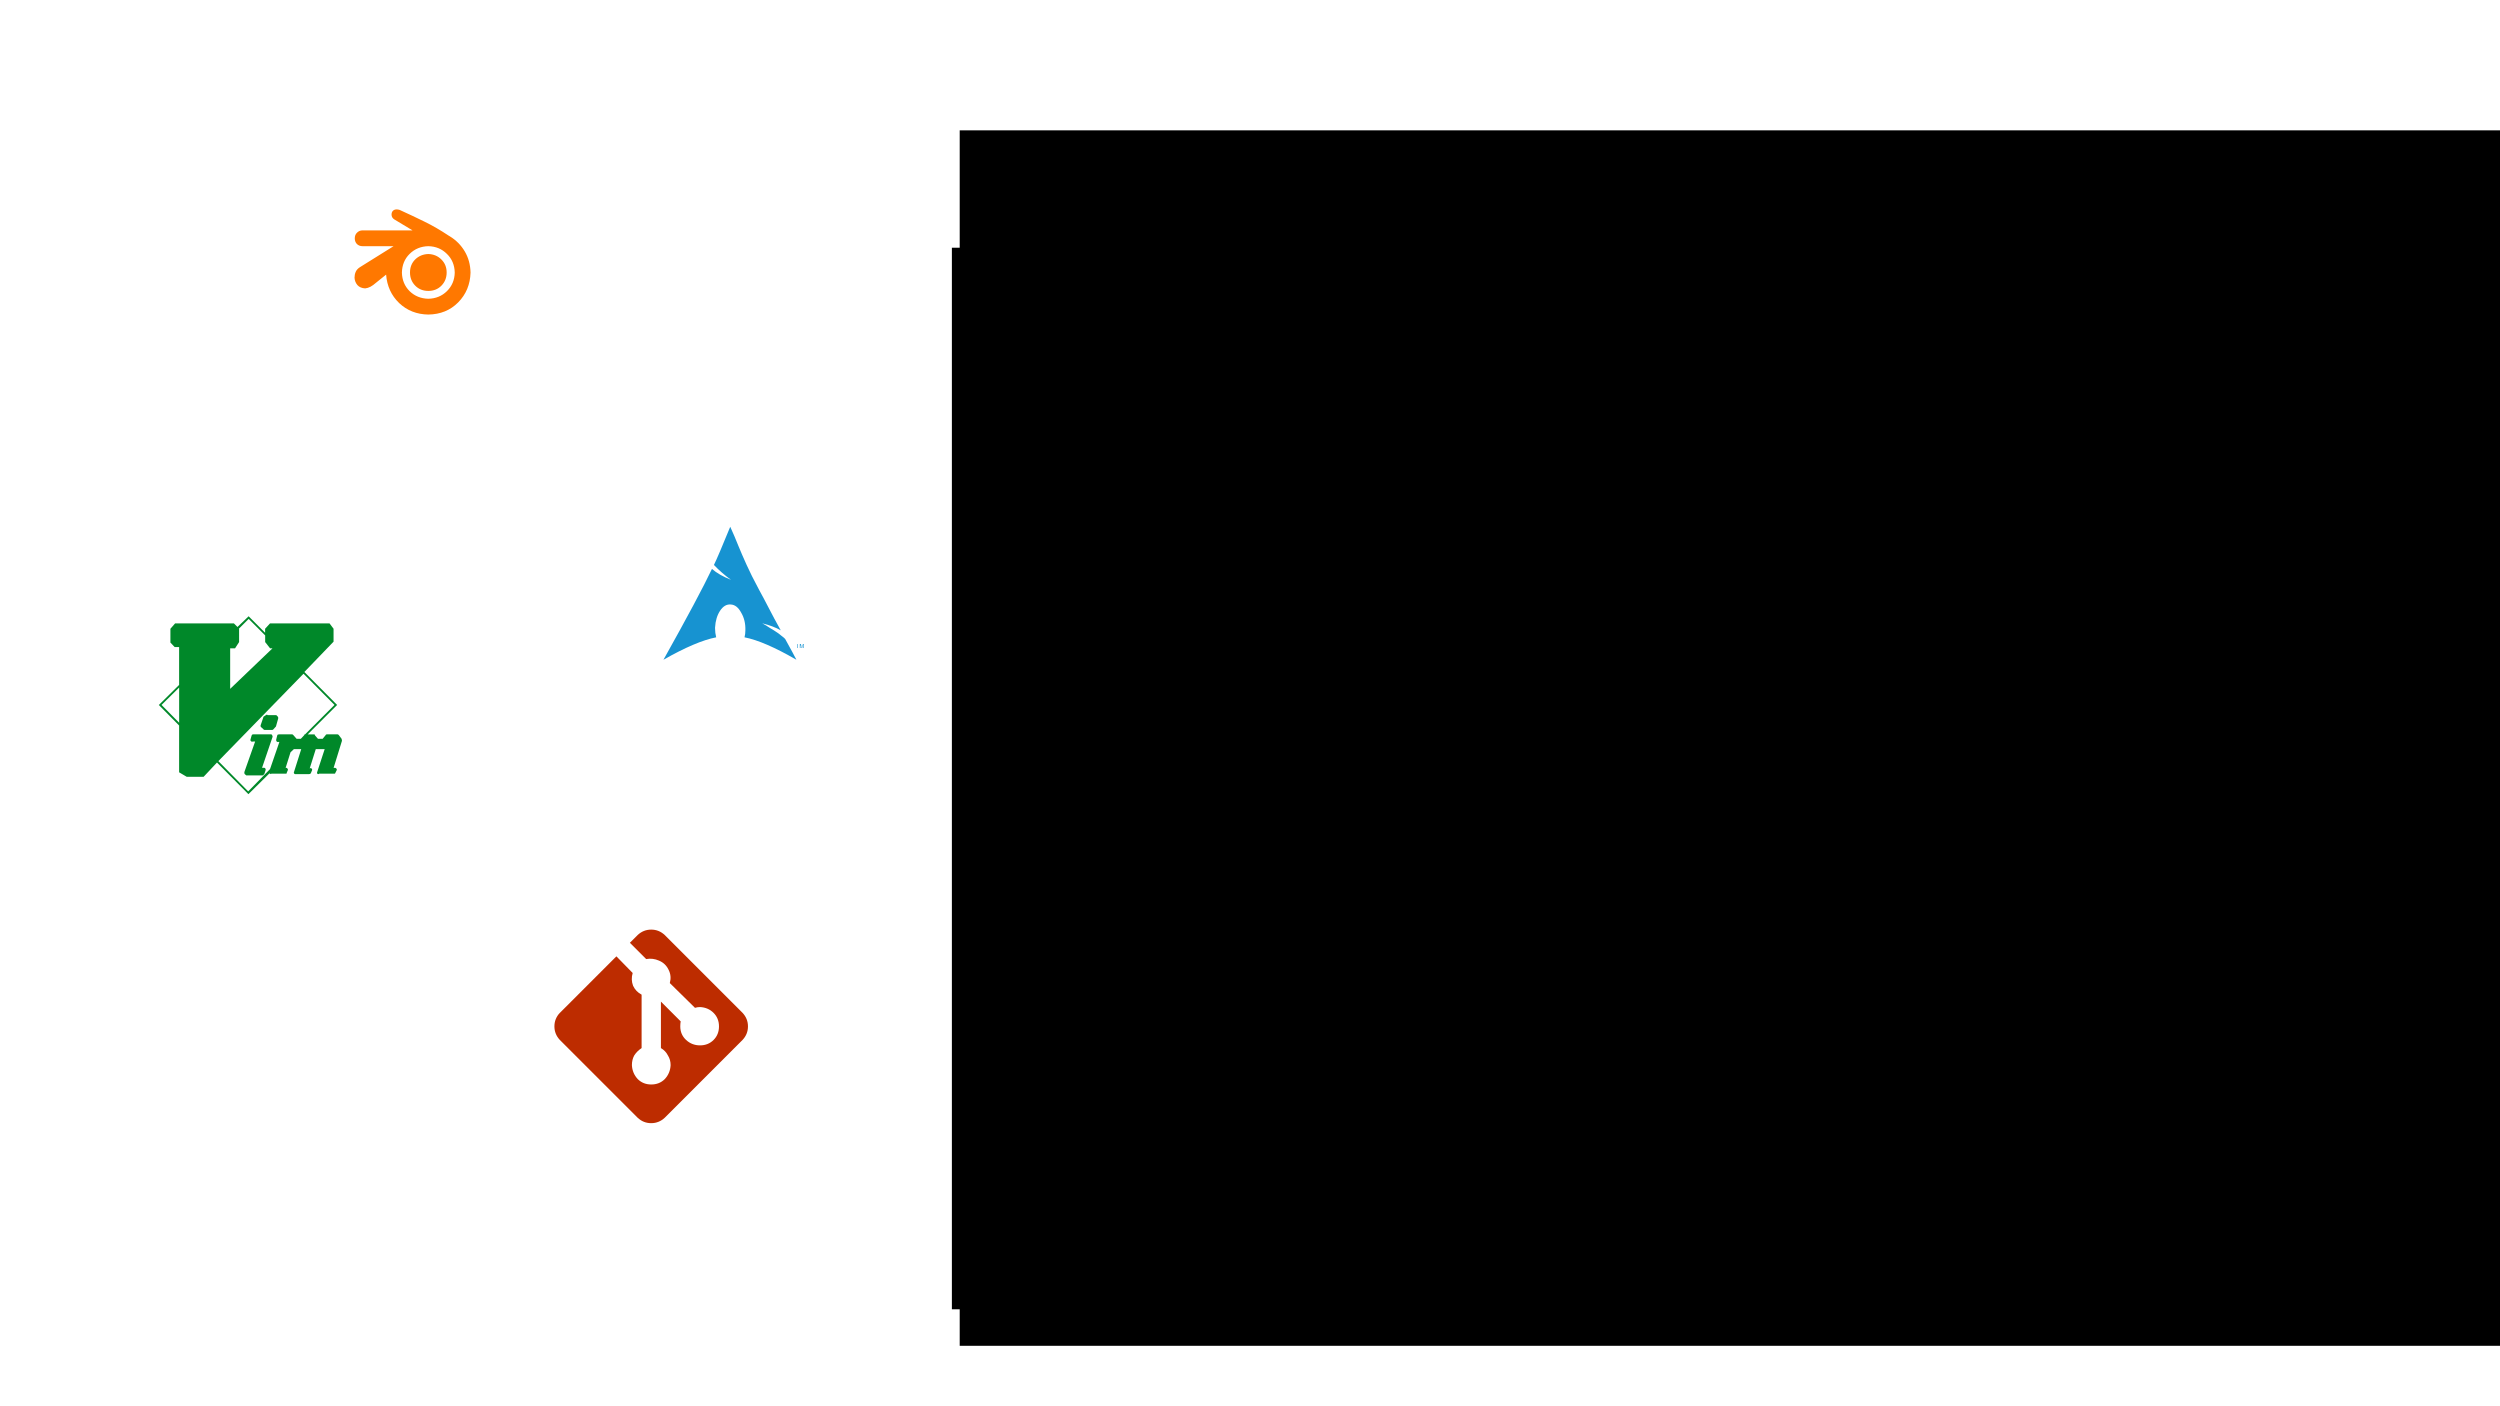 <?xml version="1.0" encoding="UTF-8" standalone="no"?>
<!-- Created with Inkscape (http://www.inkscape.org/) -->

<svg
   xmlns:dc="http://purl.org/dc/elements/1.1/"
   xmlns:cc="http://creativecommons.org/ns#"
   xmlns:rdf="http://www.w3.org/1999/02/22-rdf-syntax-ns#"
   xmlns:svg="http://www.w3.org/2000/svg"
   xmlns="http://www.w3.org/2000/svg"
   xmlns:sodipodi="http://sodipodi.sourceforge.net/DTD/sodipodi-0.dtd"
   xmlns:inkscape="http://www.inkscape.org/namespaces/inkscape"
   width="1920"
   height="1080"
   viewBox="0 0 508 285.75"
   version="1.1"
   id="svg8"
   inkscape:version="0.92.4 5da689c313, 2019-01-14"
   sodipodi:docname="036.svg">
  <defs
     id="defs2">
    <clipPath
       clipPathUnits="userSpaceOnUse"
       id="clipPath3044">
      <rect
         style="opacity:1;fill:#000000;fill-opacity:1;stroke:none;stroke-width:0.6;stroke-miterlimit:4;stroke-dasharray:none;stroke-opacity:1"
         id="rect3046"
         width="243.215"
         height="226.003"
         x="320.138"
         y="134.602" />
    </clipPath>
  </defs>
  <sodipodi:namedview
     id="base"
     pagecolor="#ffffff"
     bordercolor="#666666"
     borderopacity="1.0"
     inkscape:pageopacity="0.0"
     inkscape:pageshadow="2"
     inkscape:zoom="0.5"
     inkscape:cx="725.091"
     inkscape:cy="601.95017"
     inkscape:document-units="mm"
     inkscape:current-layer="layer1"
     showgrid="false"
     units="px"
     inkscape:window-width="1920"
     inkscape:window-height="1053"
     inkscape:window-x="0"
     inkscape:window-y="27"
     inkscape:window-maximized="0"
     showguides="true" />
  <g
     inkscape:label="Capa 1"
     inkscape:groupmode="layer"
     id="layer1"
     transform="translate(0,-11.25)">
    <g
       aria-label=" "
       transform="matrix(0.642,0,0,0.642,45.074,-44.883)"
       style="font-style:normal;font-variant:normal;font-weight:normal;font-stretch:normal;font-size:40px;line-height:1.25;font-family:'InconsolataGo Nerd Font';-inkscape-font-specification:'InconsolataGo Nerd Font';letter-spacing:0px;word-spacing:0px;fill:#ff7800;fill-opacity:1;stroke:none"
       id="flowRoot1898">
      <path
         d="m 53.72,155.355 q 0,0.92 0.8,1.48 l 5.84,3.52 H 44.52 q -1,0 -1.72,0.72 -0.72,0.68 -0.72,1.8 0,1.08 0.68,1.8 0.72,0.68 1.76,0.68 h 9.84 l -10.64,6.64 q -1,0.64 -1.36,1.52 -0.36,0.84 -0.36,1.84 0.08,1.32 0.92,2.32 0.88,0.96 2.44,1.04 0.84,-0.08 1.68,-0.52 0.88,-0.48 1.68,-1.2 l 3.28,-2.64 q 0.4,5.4 4.12,9 3.76,3.56 9.24,3.64 5.72,-0.08 9.44,-3.84 3.76,-3.8 3.92,-9.44 -0.08,-3.76 -1.84,-6.72 -1.76,-2.96 -4.72,-4.76 l -0.4,-0.24 q -3.84,-2.56 -7.52,-4.36 -3.64,-1.8 -7.96,-3.76 -0.56,-0.16 -0.92,-0.16 -0.8,0 -1.24,0.48 -0.4,0.44 -0.4,1.16 z m 11.64,10 q 3.52,0.08 5.88,2.44 2.4,2.32 2.48,5.92 -0.08,3.52 -2.48,5.88 -2.36,2.32 -5.88,2.4 -3.52,-0.08 -5.92,-2.4 -2.36,-2.36 -2.44,-5.88 0.08,-3.6 2.44,-5.92 2.4,-2.36 5.92,-2.44 z m 0,2.48 q -2.48,0.08 -4.16,1.72 -1.64,1.64 -1.64,4.12 0,2.48 1.64,4.16 1.64,1.68 4.16,1.68 2.52,0 4.16,-1.68 1.64,-1.68 1.64,-4.16 0,-2.48 -1.68,-4.12 -1.64,-1.64 -4.12,-1.72 z"
         id="path1929"
         inkscape:connector-curvature="0"
         style="fill:#ff7800;fill-opacity:1" />
    </g>
    <g
       aria-label=""
       style="font-style:normal;font-weight:normal;font-size:10.583px;line-height:1.25;font-family:sans-serif;letter-spacing:0px;word-spacing:0px;fill:#1793d1;fill-opacity:1;stroke:none;stroke-width:0.265"
       id="text1910"
       transform="matrix(5.384,0,0,5.384,-94.517,-309.958)">
      <path
         d="m 45.117,79.544 q 0.042,0.085 0.159,0.36 0.116,0.275 0.148,0.36 0.032,0.074 0.138,0.328 0.106,0.243 0.169,0.381 0.064,0.138 0.201,0.423 0.148,0.275 0.286,0.55 0.148,0.265 0.349,0.656 0.201,0.392 0.455,0.847 -0.275,-0.159 -0.699,-0.265 0.159,0.085 0.296,0.18 0.148,0.085 0.222,0.138 0.074,0.042 0.201,0.148 0.127,0.095 0.148,0.127 0.328,0.593 0.423,0.783 -1.206,-0.699 -1.958,-0.847 0.032,-0.127 0.032,-0.265 0.011,-0.381 -0.159,-0.667 -0.159,-0.296 -0.392,-0.307 -0.233,-0.021 -0.402,0.233 -0.169,0.254 -0.191,0.635 v 0.032 q 0,0.169 0.042,0.339 -0.762,0.148 -1.99,0.847 1.344,-2.402 1.831,-3.429 0.265,0.233 0.72,0.413 -0.339,-0.243 -0.646,-0.561 0.169,-0.349 0.614,-1.439 z m 2.519,4.572 v -0.148 h -0.042 v 0 h 0.127 v 0 h -0.064 v 0.148 z m 0.106,0 v -0.148 h 0.042 l 0.021,0.106 q 0.011,0.021 0.011,0.021 0,0 0.011,-0.021 l 0.032,-0.106 h 0.032 v 0.148 h -0.021 v -0.127 l -0.042,0.127 h -0.021 l -0.042,-0.127 v 0.127 h -0.021 z"
         style="fill:#1793d1;fill-opacity:1;stroke-width:0.265"
         id="path1926"
         inkscape:connector-curvature="0" />
    </g>
    <g
       aria-label=""
       style="font-style:normal;font-weight:normal;font-size:10.583px;line-height:1.25;font-family:sans-serif;letter-spacing:0px;word-spacing:0px;fill:#bd2c00;fill-opacity:1;stroke:none;stroke-width:0.265"
       id="text1914"
       transform="matrix(7.435,0,0,7.435,-424.374,-661.713)">
      <path
         d="m 72.379,118.195 1.545,-1.545 0.445,0.455 q -0.053,0.18 0.011,0.349 0.074,0.159 0.233,0.243 v 1.46 q -0.127,0.085 -0.201,0.201 -0.064,0.116 -0.064,0.265 0.011,0.222 0.159,0.381 0.148,0.148 0.37,0.148 0.222,0 0.37,-0.148 0.148,-0.159 0.159,-0.381 0,-0.148 -0.074,-0.265 -0.064,-0.127 -0.191,-0.201 v -1.27 l 0.54,0.54 q -0.011,0.064 -0.011,0.138 0,0.222 0.159,0.37 0.159,0.148 0.381,0.148 0.222,0 0.37,-0.148 0.148,-0.148 0.148,-0.37 0,-0.222 -0.148,-0.37 -0.148,-0.148 -0.37,-0.159 -0.074,0 -0.138,0.021 l -0.688,-0.677 q 0.053,-0.191 -0.032,-0.36 -0.085,-0.18 -0.265,-0.254 -0.169,-0.074 -0.349,-0.042 l -0.445,-0.445 0.212,-0.212 q 0.159,-0.148 0.37,-0.148 0.212,0 0.37,0.148 l 2.127,2.127 q 0.148,0.159 0.148,0.37 0,0.212 -0.148,0.37 l -2.127,2.127 q -0.159,0.148 -0.37,0.148 -0.212,0 -0.37,-0.148 l -2.127,-2.127 q -0.148,-0.159 -0.148,-0.37 0,-0.212 0.148,-0.37 z"
         style="fill:#bd2c00;fill-opacity:1;stroke-width:0.265"
         id="path1923"
         inkscape:connector-curvature="0" />
    </g>
    <g
       aria-label=""
       style="font-style:normal;font-weight:normal;font-size:10.583px;line-height:1.25;font-family:sans-serif;letter-spacing:0px;word-spacing:0px;fill:#008829;fill-opacity:1;stroke:none;stroke-width:0.265"
       id="text1918"
       transform="matrix(4.279,0,0,4.279,-80.329,-282.387)">
      <path
         d="m 31.27,103.242 q 0.011,0.021 0.032,0.032 0.021,0.011 0.032,0.011 h 0.37 q 0.011,0 0.032,-0.011 0.021,-0.011 0.032,-0.032 l 0.095,-0.106 q 0.011,0 0.011,-0.011 0.011,-0.011 0.011,-0.032 l 0.095,-0.339 q 0.011,-0.042 0,-0.064 0,-0.021 -0.021,-0.042 l -0.064,-0.064 q -0.011,0 -0.032,0 -0.021,0 -0.032,0 h -0.349 l -0.021,-0.021 q -0.011,0 -0.021,0 0,0 -0.011,0 l -0.127,0.085 q -0.011,0 -0.021,0.021 0,0.021 -0.011,0.042 l -0.116,0.339 q -0.011,0.021 -0.011,0.053 0.011,0.032 0.032,0.053 l 0.095,0.085 z m 0.053,1.841 h -0.021 -0.085 l 0.497,-1.46 q 0.011,-0.042 -0.011,-0.074 -0.011,-0.032 -0.042,-0.053 h -0.032 -0.836 q -0.032,0 -0.053,0.021 -0.011,0.021 -0.021,0.042 l -0.053,0.191 q -0.011,0.021 0.011,0.053 0.032,0.032 0.064,0.053 l 0.021,-0.021 h 0.127 l -0.508,1.439 q -0.011,0.042 0,0.085 0.021,0.042 0.064,0.064 l 0.021,0.021 h 0.773 q 0.032,0 0.053,-0.032 0.032,-0.032 0.042,-0.053 l 0.053,-0.169 q 0.011,-0.021 -0.011,-0.064 -0.011,-0.042 -0.053,-0.042 v 0 z m 3.672,-1.376 -0.127,-0.169 v 0 q -0.011,-0.021 -0.032,-0.032 -0.011,-0.011 -0.032,-0.011 h -0.508 q -0.021,0 -0.042,0.011 -0.011,0.011 -0.021,0.032 l -0.138,0.169 h -0.222 l -0.148,-0.169 v -0.021 q -0.011,-0.021 -0.032,-0.021 -0.011,0 -0.032,0 h -0.275 l 1.397,-1.397 -1.556,-1.566 1.386,-1.439 v -0.614 l -0.191,-0.254 h -2.826 l -0.233,0.254 v 0.191 l -0.783,-0.783 -0.529,0.508 -0.169,-0.169 h -2.794 l -0.222,0.254 v 0.656 l 0.201,0.212 h 0.212 v 1.799 l -0.963,0.953 0.963,0.974 v 2.223 l 0.36,0.212 h 0.804 l 0.635,-0.677 1.492,1.503 1.005,-0.995 q 0,0.021 0.011,0.021 0.021,0 0.053,0.021 l 0.021,-0.021 h 0.656 q 0.032,0 0.053,0 0.021,0 0.021,-0.042 l 0.053,-0.127 q 0.011,-0.042 -0.011,-0.064 -0.011,-0.021 -0.042,-0.042 h -0.032 -0.021 l 0.233,-0.741 0.159,-0.148 h 0.349 l -0.349,1.101 q -0.011,0.021 0.011,0.053 0.021,0.032 0.042,0.032 h 0.032 0.635 q 0.032,0 0.053,-0.011 0.021,-0.011 0.032,-0.032 l 0.053,-0.127 q 0.021,-0.042 0,-0.074 -0.011,-0.032 -0.042,-0.032 -0.011,-0.021 -0.021,-0.011 -0.011,0.011 -0.021,0.011 h -0.021 l 0.286,-0.91 h 0.423 l -0.36,1.101 q -0.011,0.042 0.011,0.064 0.021,0.021 0.064,0.021 l 0.021,-0.021 h 0.688 q 0.032,0 0.053,0 0.021,0 0.032,-0.042 l 0.064,-0.127 q 0.011,-0.042 -0.011,-0.064 -0.011,-0.021 -0.053,-0.042 0,0 -0.011,0 -0.011,0 -0.021,0 h -0.053 l 0.392,-1.27 q 0.011,-0.021 0,-0.053 0,-0.032 -0.011,-0.053 v 0 z m -4.413,-5.694 0.783,0.783 v 0.317 l 0.233,0.296 h 0.116 l -2.011,1.926 v -1.926 h 0.233 l 0.191,-0.296 V 98.5 l -0.011,-0.021 0.466,-0.466 z m -4.138,4.085 0.836,-0.826 v 1.672 z m 2.699,2.667 4.043,-4.149 1.471,1.482 -1.397,1.397 h -0.011 q -0.011,0 -0.021,0.011 0,0.011 -0.011,0.032 l -0.159,0.169 h -0.201 l -0.148,-0.169 q -0.011,-0.021 -0.032,-0.032 -0.011,-0.011 -0.032,-0.011 h -0.614 q -0.032,0 -0.064,0.011 -0.021,0.011 -0.032,0.053 l -0.042,0.169 q -0.011,0.042 0,0.074 0.011,0.032 0.042,0.053 h 0.106 l -0.445,1.291 -1.037,1.058 -1.418,-1.439 z"
         style="font-style:normal;font-variant:normal;font-weight:normal;font-stretch:normal;font-family:'InconsolataGo Nerd Font';-inkscape-font-specification:'InconsolataGo Nerd Font';fill:#008829;fill-opacity:1;stroke-width:0.265"
         id="path1920"
         inkscape:connector-curvature="0" />
    </g>
    <flowRoot
       xml:space="preserve"
       id="flowRoot3143"
       style="font-style:normal;font-weight:normal;font-size:40px;line-height:1.25;font-family:sans-serif;letter-spacing:0px;word-spacing:0px;fill:#000000;fill-opacity:1;stroke:none"
       transform="matrix(0.265,0,0,0.265,17.992,19.717)"><flowRegion
         id="flowRegion3145"><rect
           id="rect3147"
           width="1188"
           height="932"
           x="668"
           y="68" /></flowRegion><flowPara
         id="flowPara3149">Algunas fuentes:</flowPara></flowRoot>    <flowRoot
       xml:space="preserve"
       id="flowRoot3170"
       style="font-style:normal;font-weight:normal;font-size:40px;line-height:1.25;font-family:sans-serif;letter-spacing:0px;word-spacing:0px;fill:#000000;fill-opacity:1;stroke:none"
       transform="matrix(0.265,0,0,0.265,17.992,19.717)"><flowRegion
         id="flowRegion3172"><rect
           id="rect3174"
           width="1166"
           height="814"
           x="662"
           y="158" /></flowRegion><flowPara
         id="flowPara3178"
         style="font-style:normal;font-variant:normal;font-weight:normal;font-stretch:normal;font-family:'InconsolataGo Nerd Font';-inkscape-font-specification:'InconsolataGo Nerd Font'">https://www.theregister.co.uk/2001/06/02/ballmer_linux_is_a_cancer/</flowPara><flowPara
         style="font-style:normal;font-variant:normal;font-weight:normal;font-stretch:normal;font-family:'InconsolataGo Nerd Font';-inkscape-font-specification:'InconsolataGo Nerd Font'"
         id="flowPara3192" /><flowPara
         style="font-style:normal;font-variant:normal;font-weight:normal;font-stretch:normal;font-family:'InconsolataGo Nerd Font';-inkscape-font-specification:'InconsolataGo Nerd Font'"
         id="flowPara3182">https://www.muylinux.com/2019/07/03/linux-supera-a-windows-en-microsoft-azure/</flowPara><flowPara
         style="font-style:normal;font-variant:normal;font-weight:normal;font-stretch:normal;font-family:'InconsolataGo Nerd Font';-inkscape-font-specification:'InconsolataGo Nerd Font'"
         id="flowPara3194" /><flowPara
         style="font-style:normal;font-variant:normal;font-weight:normal;font-stretch:normal;font-family:'InconsolataGo Nerd Font';-inkscape-font-specification:'InconsolataGo Nerd Font'"
         id="flowPara3184">https://sagitter.fedorapeople.org/faif-2.0.pdf</flowPara><flowPara
         style="font-style:normal;font-variant:normal;font-weight:normal;font-stretch:normal;font-family:'InconsolataGo Nerd Font';-inkscape-font-specification:'InconsolataGo Nerd Font'"
         id="flowPara3196" /><flowPara
         style="font-style:normal;font-variant:normal;font-weight:normal;font-stretch:normal;font-family:'InconsolataGo Nerd Font';-inkscape-font-specification:'InconsolataGo Nerd Font'"
         id="flowPara3186">https://blogs.microsoft.com/blog/2018/06/04/microsoft-github-empowering-developers/</flowPara><flowPara
         style="font-style:normal;font-variant:normal;font-weight:normal;font-stretch:normal;font-family:'InconsolataGo Nerd Font';-inkscape-font-specification:'InconsolataGo Nerd Font'"
         id="flowPara3198" /><flowPara
         style="font-style:normal;font-variant:normal;font-weight:normal;font-stretch:normal;font-family:'InconsolataGo Nerd Font';-inkscape-font-specification:'InconsolataGo Nerd Font'"
         id="flowPara3188">https://www.youtube.com/watch?v=UjDQtNYxtbU</flowPara><flowPara
         style="font-style:normal;font-variant:normal;font-weight:normal;font-stretch:normal;font-family:'InconsolataGo Nerd Font';-inkscape-font-specification:'InconsolataGo Nerd Font'"
         id="flowPara3200" /><flowPara
         style="font-style:normal;font-variant:normal;font-weight:normal;font-stretch:normal;font-family:'InconsolataGo Nerd Font';-inkscape-font-specification:'InconsolataGo Nerd Font'"
         id="flowPara3190">https://www.archlinux.org</flowPara></flowRoot>  </g>
</svg>
